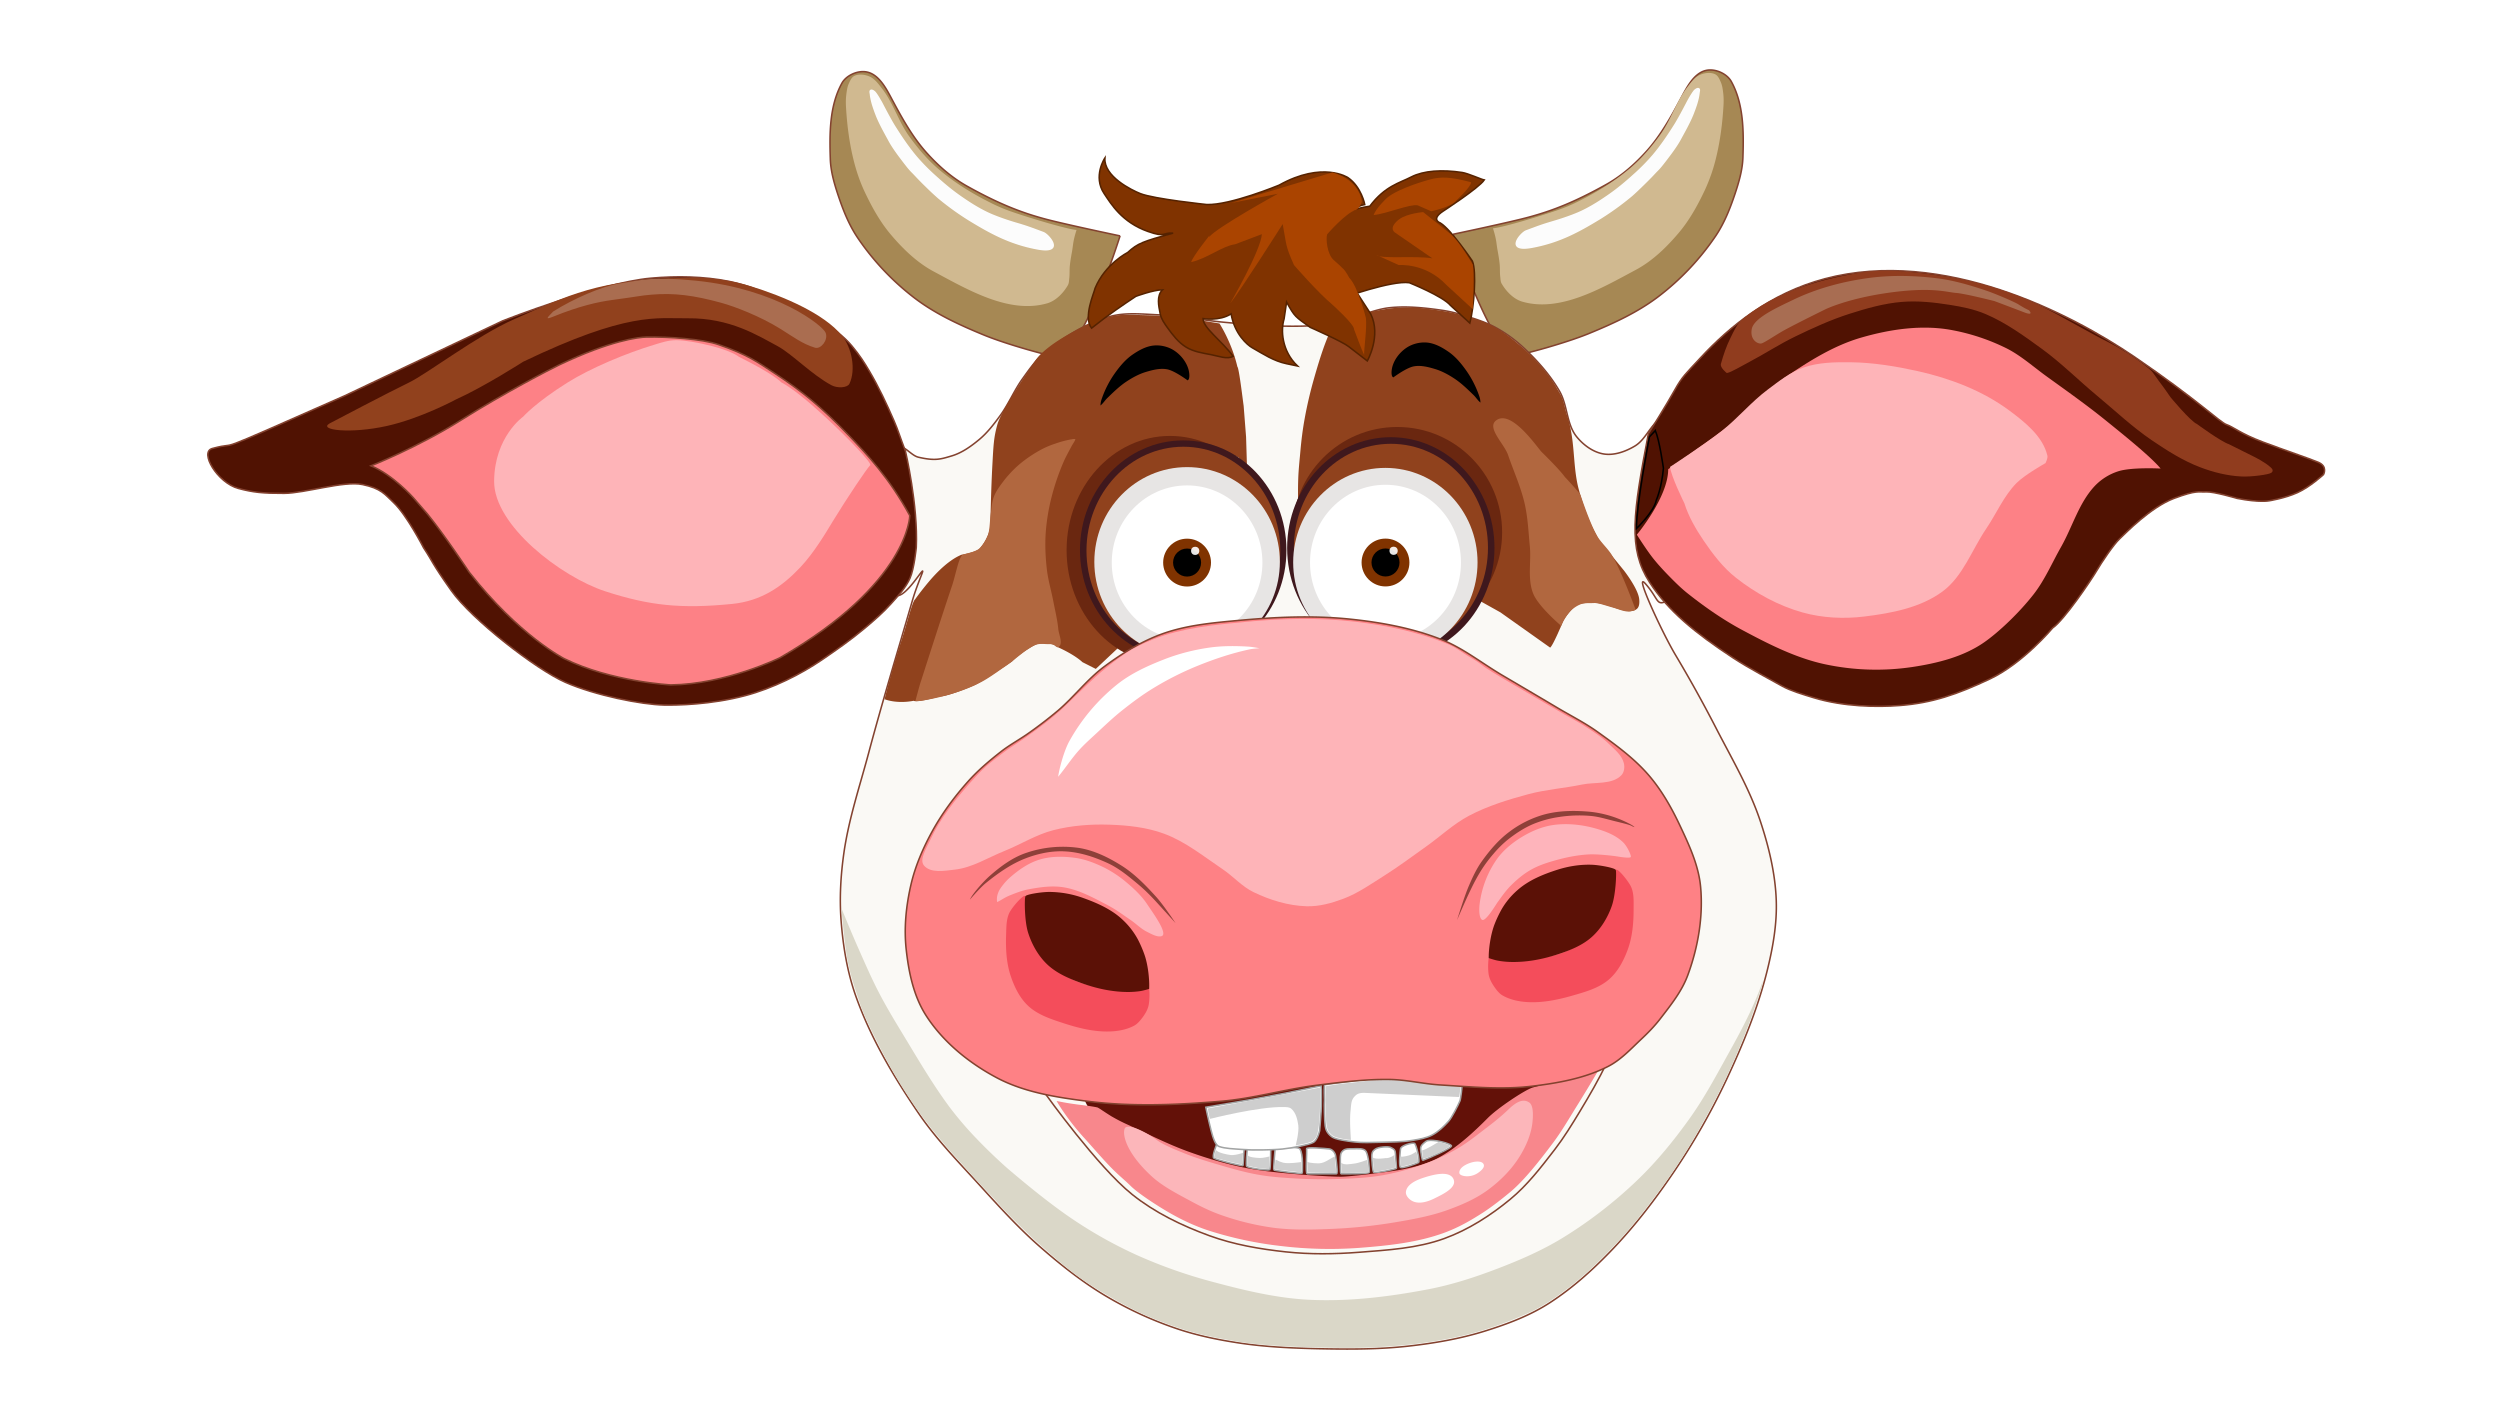 
  <svg
    xmlns="http://www.w3.org/2000/svg"
    xmlnsXlink="http://www.w3.org/1999/xlink"
    xmlSpace="preserve"
    viewBox="0 0 1600 900"
  >
    <defs>
      <radialGradient
        xlinkHref="#a"
        id="d"
        cx="652.26"
        cy="-445.69"
        r="111.24"
        fx="652.26"
        fy="-445.69"
        gradientTransform="translate(773.28 414.1)scale(.173)"
        gradientUnits="userSpaceOnUse"
      ></radialGradient>
      <radialGradient
        xlinkHref="#b"
        id="c"
        cx="651.33"
        cy="-202.69"
        r="111.24"
        fx="651.33"
        fy="-202.69"
        gradientTransform="translate(765.26 407.9)scale(.186)"
        gradientUnits="userSpaceOnUse"
      ></radialGradient>
      <radialGradient
        xlinkHref="#a"
        id="f"
        cx="652.26"
        cy="-445.69"
        r="111.24"
        fx="652.26"
        fy="-445.69"
        gradientTransform="translate(645.72 417.5)scale(.173)"
        gradientUnits="userSpaceOnUse"
      ></radialGradient>
      <radialGradient
        xlinkHref="#b"
        id="e"
        cx="651.33"
        cy="-202.69"
        r="111.24"
        fx="651.33"
        fy="-202.69"
        gradientTransform="translate(637.7 411.29)scale(.186)"
        gradientUnits="userSpaceOnUse"
      ></radialGradient>
      <linearGradient id="a">
        <stop offset="0" stopColor="#cf5f02"></stop>
        <stop offset="1" stopColor="#454545" stopOpacity="0"></stop>
      </linearGradient>
      <linearGradient id="b">
        <stop offset="0" stopColor="#ff8000"></stop>
        <stop offset="1" stopColor="#b35700" stopOpacity="0"></stop>
      </linearGradient>
    </defs>
    <path
      fill="#fff"
      d="m717.48 149.92-24.74 62.8 256.5-2.1-17.34-62.39z"
    ></path>
    <path
      fill="#a68854"
      stroke="#83422f"
      strokeWidth="4"
      d="M716.85 150.98s-36.25-7.61-48.64-11c-13.95-3.8-28.33-9.09-49.48-20.93-9.82-5.5-18.5-13.19-26-21.6-8.6-9.67-15.03-21.14-21.15-32.53-3.82-7.1-8.51-17.06-16.71-18.82-5.74-1.24-13.25 2.04-16.07 7.19-7.97 14.54-7.92 32.1-7.4 48.42.25 8.1 2.6 16.05 5.17 23.72 3.13 9.34 6.86 18.67 12.38 26.82a165.1 165.1 0 0 0 36.37 38.49c13.34 10.17 28.89 17.3 44.4 23.68 15.52 6.37 42.3 13.53 48.22 14.38s23.47-29.6 38.9-77.82z"
    ></path>
    <path
      fill="#d0b990"
      d="M546.78 48.58c-1.82.9-2.73 3.09-3.56 4.94-1 2.22-1.3 4.71-1.6 7.13-.32 2.6-.33 5.25-.18 7.86.64 10.98 2 21.98 4.55 32.67 1.76 7.4 4.16 14.7 7.4 21.57 4.6 9.76 9.92 19.38 16.92 27.6 7.74 9.1 16.64 17.72 27.17 23.36 22.2 11.9 48.55 27.41 72.74 20.41 5.5-1.6 10.27-6.49 13.2-11.55.77-1.33.73-3 .92-4.52.31-2.6.09-5.23.34-7.82.3-3.1.85-6.15 1.4-9.2.84-4.65.52-6.33 2.9-13.85-6.07-.55-27.4-6.87-40.75-11.42a107 107 0 0 1-11.53-4.66c-12.6-6.08-24.81-13.39-35.52-22.41-7.33-6.17-13.63-13.59-19.24-21.36-6.89-9.53-10.23-21.38-17.45-30.66-2.28-2.93-4.62-6.26-8.03-7.72-2.97-1.26-6.78-1.78-9.68-.37"
    ></path>
    <path
      fill="#fcfcfc"
      stroke="#fcfcfc"
      strokeWidth="0.5"
      d="M557.13 60.26c.47 4.63 2.1 9.1 3.77 13.45 2.2 5.67 6.38 12.92 8.19 16.3 2.6 4.85 6.82 10.28 9.34 13.6 4.68 6.12 4.75 5.67 7.26 8.38a188 188 0 0 0 6.97 7.1 171 171 0 0 0 7.97 7.45 178 178 0 0 0 19.6 14.16c13.54 8.25 26.01 15.25 43.8 18.54 17.8 3.3 7.08-9.07 3.75-10.31-8.45-3.15-10.32-3.9-17.95-6.13-3.63-1.07-12.23-3.83-17.98-6.6-6.24-2.99-12.1-6.76-17.75-10.75-5.36-3.77-10.4-8-15.25-12.4a131 131 0 0 1-12.41-12.57c-5.15-6.13-9.66-12.8-13.91-19.59-3.02-4.82-8.22-14.95-8.22-14.95s-2.85-5.23-4.34-6.88c-.4-.44-1.85-1.64-2.68-1.14-.66.41-.24 1.56-.16 2.34z"
    ></path>
    <path
      fill="#a68854"
      stroke="#83422f"
      strokeWidth="4"
      d="M930.02 149.92s36.25-7.61 48.64-11c13.96-3.8 28.34-9.08 49.48-20.93 9.82-5.5 18.5-13.18 26-21.6 8.6-9.66 15.03-21.14 21.16-32.53 3.81-7.1 8.5-17.05 16.7-18.82 5.74-1.23 13.25 2.04 16.07 7.2 7.98 14.53 7.92 32.1 7.4 48.41-.25 8.1-2.6 16.05-5.17 23.73-3.13 9.33-6.86 18.66-12.38 26.81a165.1 165.1 0 0 1-36.37 38.49c-13.33 10.18-28.89 17.3-44.4 23.68-15.52 6.38-42.3 13.54-48.22 14.38-5.92.85-23.47-29.6-38.9-77.82z"
    ></path>
    <path
      fill="#d0b990"
      d="M1097.7 47.53c1.82.88 2.73 3.08 3.56 4.93 1 2.22 1.3 4.71 1.6 7.13.31 2.6.33 5.25.18 7.87-.64 10.97-2 21.97-4.55 32.67a111 111 0 0 1-7.4 21.57c-4.6 9.76-9.92 19.37-16.92 27.59-7.74 9.1-16.64 17.73-27.17 23.37-22.2 11.89-48.55 27.4-72.74 20.4-5.5-1.59-10.27-6.49-13.2-11.54-.77-1.33-.73-3-.92-4.53-.31-2.59-.09-5.22-.34-7.82-.3-3.09-.85-6.15-1.4-9.2-.84-4.64-.52-6.32-2.9-13.85 6.07-.55 27.4-6.87 40.75-11.42 3.92-1.34 8.05-2.98 11.52-4.65 12.62-6.09 24.82-13.4 35.53-22.42 7.33-6.17 13.63-13.59 19.24-21.35 6.89-9.54 10.23-21.39 17.45-30.67 2.28-2.93 4.62-6.26 8.03-7.71 2.97-1.27 6.78-1.79 9.68-.37"
    ></path>
    <path
      fill="#fcfcfc"
      stroke="#fcfcfc"
      strokeWidth="0.5"
      d="M1087.35 59.2c-.47 4.63-2.1 9.11-3.78 13.45-2.2 5.67-6.37 12.92-8.18 16.3-2.6 4.85-6.82 10.28-9.34 13.6-4.68 6.12-4.75 5.67-7.26 8.39a186 186 0 0 1-6.97 7.08c-2.6 2.54-5.73 5.58-7.97 7.46a178 178 0 0 1-19.6 14.17c-13.54 8.24-26.02 15.25-43.8 18.54-17.8 3.29-7.08-9.08-3.75-10.32 8.45-3.15 10.32-3.89 17.95-6.13 3.63-1.07 12.23-3.82 17.98-6.59 6.24-3 12.1-6.77 17.75-10.76 5.36-3.77 10.4-8 15.25-12.4a130 130 0 0 0 12.41-12.57c5.15-6.13 9.66-12.8 13.91-19.58 3.02-4.82 8.22-14.96 8.22-14.96s2.84-5.23 4.34-6.88c.4-.43 1.85-1.64 2.68-1.13.66.4.24 1.55.16 2.33z"
    ></path>
    <g strokeWidth="4">
      <path
        fill="#faf9f5"
        stroke="#83422f"
        strokeWidth="2"
        d="M819.83 208.71c-12.08-.18-24.14-1.35-36.17-2.44-13.92-1.26-27.69-4.19-41.65-4.75-10.57-.42-21.52-1.77-31.72 1.06-15.38 4.26-29.53 13.12-41.87 23.26-5.56 4.57-9.74 10.65-13.95 16.5-5.4 7.49-8.92 16.23-14.38 23.68-3.99 5.44-8.14 10.9-13.32 15.22-5.3 4.41-11.16 8.62-17.77 10.57-6.79 2.01-10.38 3.32-21.23.8-4.96-1.15-9.71-8.9-13.98-6.13-26.42 17.13-28.99 80.76-.63 94.48 6.45 3.12 20.37-22.7 16.78-13.48-3.53 9.04-4.66 12.2-6.52 18.65-9.68 33.44-18.95 63.82-27.54 95.98-5.64 21.1-12.66 41.96-15.76 63.58-2.06 14.39-2.92 29.07-1.82 43.56 1.26 16.48 4 33.1 9.56 48.66 9.47 26.53 24.08 51.2 39.95 74.48 11.3 16.59 25.44 31.07 38.96 45.9 12.35 13.56 24.69 27.24 38.48 39.34 13.25 11.61 27.16 22.68 42.3 31.71a239.2 239.2 0 0 0 44.82 20.73c13.1 4.5 26.76 7.34 40.45 9.41 16.96 2.57 34.18 3.33 51.33 3.7 19.17.4 38.45.46 57.51-1.7 16.57-1.87 33.16-4.72 49.06-9.72 14.35-4.5 28.72-9.9 41.32-18.11 14.4-9.39 26.5-20.27 38.09-32.17 15.14-15.54 28.5-32.85 40.7-50.8a436 436 0 0 0 34.26-60.05c10.45-22.31 19.93-45.33 25.87-69.24 3.64-14.66 6.36-29.85 5.85-44.95-.59-17.24-4.72-34.38-10.15-50.75-6.94-20.89-18.27-40.06-28.34-59.63a866 866 0 0 0-25.97-46.82c-9-15.12-27.12-54.64-19.18-45.55 7.94 9.08 6.94 13.62 12.16 11.59 38.08-14.77 42.1-99.08 8.46-122.22-3.58-2.47-8.32 2.93-11.84 5.5-6.2 4.52-9.05 12.98-15.65 16.91-5.87 3.5-13.12 6.15-19.88 5.08-6.75-1.08-13.02-5.7-17.33-11-6.57-8.06-5.8-20.19-11-29.18-5.97-10.31-14.06-19.42-22.74-27.58a88.8 88.8 0 0 0-18.24-13.23c-5.87-3.2-12.32-5.25-18.7-7.25a95 95 0 0 0-14.65-3.6c-11.3-1.66-22.87-2.94-34.24-1.79-7.89.8-15.34 4.05-23.03 5.98-6.51 1.65-12.93 3.86-19.58 4.79-8.95 1.25-18.05 1.15-27.08 1.02z"
      ></path>
      <path
        fill="#90421d"
        d="M566.11 447.52s4.25-17.46 10.66-37.14c3.87-11.9 7.08-25.35 8.87-26.79 0 0 3.66-5.17 8.8-11.28 5.73-6.8 13.54-14.35 21-17.3 0 0 7.35-1.06 11.16-3.52 0 0 6.04-6.09 7.23-14.76 0 0 .3-21.46 1.34-40.1.65-11.74.85-16.56 3.02-24.5.82-3.03 2.33-5.84 3.76-8.63 2.3-4.5 5.01-8.79 7.68-13.08 2.61-4.2 5.34-8.32 8.14-12.38 2.66-3.84 4.88-8.08 8.24-11.32 6.85-6.62 15.3-11.48 23.71-15.96a98.5 98.5 0 0 1 18.02-7.35 46.8 46.8 0 0 1 8.82-1.75c4.46-.44 8.97-.14 13.46-.02 7.66.2 15.32.47 22.94 1.25 9.23.94 23.62 3.53 27.5 4.14 0 0 7.86 12.04 11.46 27.69 1.05.63 3.6 22.41 4.01 24.95l1.56 19.98.52 17.16-.37 4.63-4.86-8.6s-17.27-7.77-22.73-8.6c0 0-12.4-3.13-21.83-.07 0 0-10.77-.82-21.04 7.1 0 0-12.53 5.84-17.54 14.8 0 0-11.8 16.23-15.02 28.34 0 0-6.2 31.93 12.03 61.83l11.67 10.47 2.33 3.2-19.34 18.19-8.57-4.33s-4.33-4.45-16.07-9.73c0 0-2.11-2.96-11.63-2.12-2.54-.2-15.22 8.46-17.34 11.42 0 0-17.76 12.06-23.68 15.02 0 0-16.29 7.19-22.63 7.4 0 0-14.17 4.01-16.7 2.75 0 0-9.67 2.21-18.58-1z"
      ></path>
      <path
        fill="#b1673f"
        d="M677.46 414.08c-1.14.75-2.42-1.34-3.75-1.66-.98-.24-2-.16-3-.17-2.34-.03-4.74-.4-6.99.2-2.17.56-4.07 1.94-5.97 3.14-2.22 1.4-4.24 3.1-6.31 4.7-1.3 1.01-2.5 2.11-3.8 3.1a127 127 0 0 1-5.36 3.83c-4.6 3.15-9.1 6.5-14 9.15a91.6 91.6 0 0 1-12.6 5.52 137 137 0 0 1-17.24 4.93c-4.15.9-10.32 2.17-12.6 1.9 0 0 2.76-10.65 3.7-13.12 0 0 12.94-40.57 19.77-60.74 2.26-6.66 4.41-19 7-19.9 2.55-.9 6.8-1.5 9.69-3.34 1.11-.7 1.94-1.81 2.76-2.85.8-1 1.44-2.12 2.07-3.24.3-.56.56-1.15.83-1.73.3-.67.65-1.33.84-2.04 1.09-4.14.91-8.51 1.55-12.74.57-3.72.68-7.58 2.02-11.09 1.32-3.47 3.57-6.56 5.82-9.52a71 71 0 0 1 10.36-11.1 83.4 83.4 0 0 1 14.59-9.83 55 55 0 0 1 8.35-3.49 63 63 0 0 1 10.15-2.75c.94-.15 2.32-.47 2.85-.17.1.78-1.7 3.13-2.5 4.7-1.8 3.45-3.74 6.83-5.24 10.4a150 150 0 0 0-7.27 21.28 131.7 131.7 0 0 0-3.91 23.32c-.54 7.91-.18 15.9.74 23.79.8 6.86 2.83 13.51 4.12 20.3 1.13 5.9 2.6 11.77 3.18 17.76.36 3.8 3.34 9.35.15 11.46"
      ></path>
      <path
        fill="#90421d"
        d="M830.82 322.02s-.26-7.57.07-16.14c.23-6.02.97-12.58 1.36-17.15.6-6.9 1.46-13.8 2.7-20.62a267 267 0 0 1 5.97-25.66c2.9-10.16 5.94-20.34 10.2-30 .77-1.75 1.32-3.79 2.77-5.04 2.28-1.95 5.15-2.1 8.45-3.11 4.53-1.38 10.4-3.85 14.51-4.65 3.85-.74 8.3-1.64 11.78-2.13 3.76-.53 7.58-.62 11.37-.73 6.53-.2 14 .84 20.92 1.87a128 128 0 0 1 16.87 3.54c6.35 1.84 12.76 3.82 18.57 6.96 6.6 3.58 12.5 8.42 18.17 13.34 4.43 3.85 8.52 8.1 12.3 12.58 3.36 3.97 6.65 8.15 9.15 12.64 1 1.8 2.27 3.7 3.16 5.55 2.02 4.14 2.42 8.73 3.94 13.07a68 68 0 0 1 2.32 9.28c2.35 12.33 1.78 25.44 4.94 37.33 2.43 9.16 6.28 20.4 10.65 28.14 1.31 2.33 2 4.44 3.55 5.96 0 0 11.79 14.36 14.8 18.09 0 0 8.74 11.17 9.7 17.89.31 2.26.29 5.23-1.47 6.7-2.73 2.27-7.09 1.32-10.65.34-5.2-1.41-10.33-3.88-15.76-4.13-4.6-.2-9.58-.4-13.62 2.29 0 0-6.77 7.26-7.52 10.25 0 0-5.98 14.5-7.92 16l-31.85-22.58-14.2-7.92s15.24-15.1 1.19-67.59c0 0-11.52-20.63-29.6-28.85 0 0-11.52-10.02-32.16-5.84 0 0-19.88-3.73-37.98 19.14l-11.96 13.46z"
      ></path>
      <path
        fill="#b1673f"
        d="M998.6 400.05s-13.9-11.83-17.27-19.96c-3.9-9.42-1.26-20.35-2.24-30.5-.89-9.1-1.26-18.3-3.3-27.22-2.43-10.67-7.06-20.73-10.6-31.1-2.55-7.4-13.9-17.48-7.66-22.21 9.32-7.08 24.9 15.3 28.88 19.97 0 0 11.67 11.36 15.03 16.15 0 0 8.9 9.42 10.1 11.66 0 0 5.86 17.78 10.46 25.87 2.69 4.73 7.12 8.3 9.87 13 6.33 10.85 14.95 34.59 14.95 34.59s-2.87 1.11-4.38 1.11c-3.52 0-6.84-1.66-10.23-2.58-2.95-.8-5.85-1.74-8.79-2.53-.34-.1-.68-.22-1.03-.26-1.09-.15-2.2-.1-3.3-.06-2.44.1-5-.16-7.3.69a19.2 19.2 0 0 0-7.36 5.16c-2.58 2.83-5.56 8.77-5.72 9.98z"
      ></path>
      <path
        fill="#dad7c8"
        d="M538.49 581.24s1.03 12.08 2.9 26.79c1.73 13.64 5.98 24.83 8.5 32.71 2.82 8.82 6.81 16.64 10.8 24.69 5.6 11.25 11.55 22.37 18.38 32.92a306 306 0 0 0 16.25 22.98c2.6 3.33 5.98 7.17 8.63 10.46 5.04 6.25 10.45 11.63 15.74 17.69a404 404 0 0 0 14.9 16.02c2.6 2.66 5.03 5.6 7.64 8.45 3.36 3.67 6.82 6.9 10.22 10.28 2.77 2.74 5.85 5.75 8.7 8.4 1.96 1.81 3.85 3.46 5.28 4.73 3.96 3.52 15.15 13.55 23.38 19.49 8.3 6 17.16 11.22 26.1 16.22a198 198 0 0 0 18.31 9.16c10.6 4.43 21.12 8.3 32.27 11.2 7.95 2.07 16.45 3.52 24.51 4.96 10.91 1.94 22.33 2.68 33.4 3.29 9.08.5 18.26.63 27.32.86 14.83.38 32.61-.15 48.8-1.86 11.44-1.2 24.12-3.2 35.9-5.96 14.17-3.32 27.81-8.25 41.05-14.12 9.63-4.26 18.27-10.2 26.54-16.55 11.42-8.75 21.72-18.94 31.55-29.44 9.18-9.83 17.46-20.48 25.49-31.27a369 369 0 0 0 19.5-28.76 518 518 0 0 0 23.79-44 463 463 0 0 0 14.45-33.94c3.11-8.04 5.71-16.32 8.54-24.42.48-1.4.84-4.59.84-4.59-1.49 4.92-4.26 11.64-6.81 17.28-4.35 9.6-9.35 18.87-14.46 28.08-8.09 14.57-15.91 29.4-25.62 42.95-10.15 14.18-21.27 27.82-33.9 39.85a282.7 282.7 0 0 1-47.34 36.48c-13.1 8-27.32 14.18-41.66 19.66-14.37 5.5-29.13 10.3-44.24 13.2-25 4.78-50.65 7.94-76.07 6.73-21.2-1.02-42.12-6.14-62.62-11.65a317 317 0 0 1-48.13-17.07 281.4 281.4 0 0 1-39.15-21.74c-15.4-10.17-32.87-24.66-43.73-33.95a341 341 0 0 1-20.02-19.32 220 220 0 0 1-16.67-19.54c-11.08-14.95-20.45-31.1-30.1-47-5.27-8.67-10.5-17.38-15.18-26.39-4.5-8.66-8.4-17.62-12.36-26.54-4.03-9.07-6.8-15.76-11.62-27.42"
      ></path>
    </g>
    <path d="M760.04 243.42s-8.2-6.14-13.05-7.06c-4.48-.84-9.21.37-13.58 1.68-4.48 1.34-8.66 3.63-12.55 6.21-4.46 2.96-8.32 6.76-12.16 10.48-1.57 1.52-2.5 3.24-4.41 4.81.12-2.33.5-3.41 1.09-5.03a64.7 64.7 0 0 1 8-15.45c3.17-4.47 6.77-8.84 11.27-11.98 4.22-2.93 9.07-5.62 14.19-5.98 4.4-.32 9.14.9 12.8 3.36 4.1 2.74 7.54 7.05 8.93 11.77.68 2.3 1.15 6.54-.53 7.19M891.75 241.53s8.19-6.13 13.05-7.05c4.48-.85 9.21.37 13.58 1.68 4.47 1.34 8.66 3.63 12.55 6.21 4.46 2.96 8.32 6.75 12.16 10.48 1.56 1.51 2.5 3.24 4.4 4.81-.11-2.33-.5-3.42-1.08-5.03a64.7 64.7 0 0 0-8-15.45c-3.17-4.47-6.77-8.85-11.28-11.98-4.21-2.93-9.06-5.62-14.18-5.99-4.4-.31-9.14.91-12.81 3.37-4.1 2.74-7.53 7.05-8.93 11.77-.68 2.3-1.15 6.54.54 7.18"></path>
    <ellipse
      cx="748.83"
      cy="352.1"
      fill="#6a2710"
      rx="66.21"
      ry="73.11"
    ></ellipse>
    <ellipse
      cx="757.25"
      cy="352.08"
      fill="#3f181d"
      rx="66.07"
      ry="70.22"
    ></ellipse>
    <ellipse
      cx="757.36"
      cy="352.41"
      fill="#90421d"
      rx="62.01"
      ry="66.5"
    ></ellipse>
    <ellipse
      cx="759.74"
      cy="359.6"
      fill="#e7e5e4"
      rx="59.37"
      ry="60.65"
    ></ellipse>
    <ellipse cx="759.74" cy="360.06" fill="#fff" rx="48.21" ry="49.4"></ellipse>
    <g transform="scale(-1 1)">
      <ellipse
        cx="-894.24"
        cy="340.71"
        fill="#6a2710"
        rx="67.12"
        ry="67.44"
      ></ellipse>
      <ellipse
        cx="-890.12"
        cy="350.66"
        fill="#3f181d"
        rx="66.35"
        ry="70.86"
      ></ellipse>
      <ellipse
        cx="-890.19"
        cy="350.53"
        fill="#90421d"
        rx="62.11"
        ry="66.5"
      ></ellipse>
      <ellipse
        cx="-886.63"
        cy="359.92"
        fill="#e7e5e4"
        rx="59"
        ry="60.47"
      ></ellipse>
      <ellipse
        cx="-886.72"
        cy="360.01"
        fill="#fff"
        rx="48.3"
        ry="49.76"
      ></ellipse>
    </g>
    <path
      fill="#501202"
      stroke="#83412f"
      strokeWidth="2"
      d="M135.85 287.04c21.17-5.68-9 7.71 84.52-33.64l101.55-48.15s61.93-24.3 94.62-27.22c16.3-1.45 33.75-1.24 50.15 2.06 12.79 2.58 25.04 7.75 36.67 13.66 14.93 7.59 31.96 15.72 41.9 27.71 5.12 6.17 7.8 10.42 11.1 16.01 6.05 10.25 11.12 21.07 15.86 31.98 2.74 6.3 3.86 10.49 7.26 19.29 0 0 8.18 34.72 6.94 61.57 0 0-1.29 13.58-4.01 19.71-2.69 6.05-7.39 11.03-11.79 15.98-5.21 5.86-10.93 10.81-17.19 16.07-8.76 7.37-18.74 14.32-27.64 20.38-12.94 8.83-30.98 18.05-48.95 22.79-22.13 5.83-43.82 6.15-51.84 6-14.53-.28-44.24-6.23-63.18-14.57-18.93-8.33-59.97-40.3-72.93-58.58-12.96-18.29-11.74-18.37-17.77-27.45 0 0-10.8-21.07-19.27-29.03-5.56-5.24-7.86-8.99-19.84-11.5s-36.9 5.6-50.22 5.63c-13.31.04-19.73-.58-29.18-3.12-13.47-3.6-25.18-23.33-16.76-25.58z"
    ></path>
    <path
      fill="#91411d"
      d="M329.01 204.32c34.47-15.21 53.7-25.62 109.88-26.54 0 0 19.9-1.27 41.5 5.38 21.65 6.65 46.98 17.67 58.35 31.5 6.61 8.05 9.05 22.13 4.94 30.87-1.32 2.78-7.76 3-11.42 1.08-12.48-6.57-25.47-20.22-34.73-25.16-12.6-6.72-30.15-18-57.4-17.75-20.02.2-38.28-4.32-105.25 27.78 0 0-25 16.05-42.9 24.08 0 0-22.46 12.18-44.44 17.07-23.17 5.15-44.18 2.65-36.58-1.64 0 0 38.5-20.27 50.54-26.03 12.03-5.77 43.52-30.05 67.51-40.64"
    ></path>
    <path
      fill="#aa6d50"
      d="M354.01 199.38c12.57-8 31.24-16.2 42.29-17.9 14.42-2.23 20.74-4.72 49.07-1.85 51.85 5.25 81.18 28.7 83.03 33.33s-3.05 10.71-6.8 9.57c-8.06-2.46-13.48-6.65-21.96-11.95-13.23-8.25-29.54-14.45-37.91-16.75-17.73-4.87-30.25-6.48-44.75-5.25-7.56.64-7.33 1.02-24.7 3.34-9.78 1.3-21.62 3.98-38.57 10.86-5.84 2.37-2.45-.41.3-3.4"
    ></path>
    <path
      fill="#fd8186"
      stroke="#83422f"
      strokeWidth="2"
      d="M237.45 298.12s29.76-11.74 57.52-29.2c27.23-17.15 57.27-32.7 62.95-35.4 33-15.7 50.79-17.7 55.65-17.79 14.19-.26 35.79 1.17 46.27 4.8 18.4 6.37 24.6 10.9 36.23 18.56 17.13 11.27 29.43 21.13 47.14 39.53 11.74 12.2 26.02 27.36 39.06 51.36 0 0-.43 43.44-83.15 91.01 0 0-34.8 17.03-69.83 17.35 0 0-38.09-1.96-68.2-16.8 0 0-28.92-14.73-60.79-55.33 0 0-15.89-23.98-26.78-37.28-1.48-1.8-9.12-10.51-9.12-10.51s-12.98-14.62-26.95-20.3z"
    ></path>
    <path
      fill="#feb4b8"
      d="M334.79 266.7s-18.34 12.87-18.55 41.24c-.22 28.37 42.99 61.33 71.14 70.5 28.16 9.16 48.45 11.34 81.19 8.07 18.63-1.86 31.94-11.03 43.62-23.42 9.05-9.6 16.6-22.57 20.76-29.4 9.6-15.7 21.83-33.82 24-36 1.23-1.23-13.91-17.1-28.66-30.73-11.52-10.66-21.47-18.62-28.3-22.3 0 0-4.56-5.18-27.1-16.3 0 0-4.96-4.44-23.53-8.37-2.73-.58-10.61-2.19-16.14-2.27-5.46-.08-10.08 1.58-13.88 2.72-18.75 5.6-41.62 15.29-56.18 24.43-20.52 12.88-28.37 21.82-28.37 21.82z"
    ></path>
    <path
      fill="#501202"
      stroke="#83422f"
      strokeWidth="1.5"
      d="M1054.96 277.56s11.63-18.49 16.94-28.06c4.63-8.36 6.8-10.15 16.65-20.75 18.47-19.86 44.33-41.07 79.36-50.35 75.54-20.02 157.4 22.22 198.15 50 40.74 27.77 54.78 41.97 58.95 43.36 4.16 1.39 8.8 5.71 23.14 11.11 14.36 5.4 29.17 10.34 35.5 12.96 6.33 2.63 3.4 7.88 3.4 7.88s-8.5 7.87-16.67 11.57c-8.18 3.7-18.21 5.25-18.21 5.25s-6.18 1.23-20.37-1.55c0 0-15.13-4.47-19.91-4.16-4.78.3-5.71-1.4-20.53 4.16-14.81 5.56-31.01 22.23-34.87 25.93s-11.27 14.66-14.82 20.68-20.68 31.33-27.93 36.26c0 0-18.83 22.53-39.97 32.57-21.14 10.03-37.4 15.53-57.77 17.1-14.87 1.15-36.22.82-55.17-4.96-6.82-2.09-14.9-4.43-20.45-7.57-7.1-4.03-20.71-11.04-31.42-18.09-24.05-15.82-41.25-29.82-53.17-48.12-14.11-21.69-10.54-44.58-.83-95.22z"
    ></path>
    <path
      fill="none"
      stroke="#000"
      strokeOpacity="0.22"
      strokeWidth="1.5"
      d="m1059.36 275.64-3.71 3.93s-8.52 43.87-8.3 58.7c0 0 11.35-10.9 12.66-18.1 0 0 3.5-7.86 4.58-20.52 0 0-2.62-18.77-5.23-24z"
    ></path>
    <path
      fill="#903c1e"
      stroke="#903c1e"
      strokeWidth="1.5"
      d="M1101.86 233.03c1.63-5.84 3.44-11.23 6.06-16.46 2.14-4.3 4.12-9.04 7.83-12.1 20.2-16.61 47.08-24.63 72.84-29.16 17.87-3.14 36.46-.83 54.42 1.8 16.4 2.4 32.6 6.75 48.08 12.67 17.84 6.82 34.15 17.1 51 26.06 6.62 3.53 10.84 5.23 19.69 10.9 4.54 2.9 13.8 9.42 15.56 11.91 6.68 9.48 4.58 6 11.35 15.82 0 0 12.76 15.5 17.13 17.35 0 0 15.27 11.24 20.62 12.99l15.72 7.85s7.42 3.6 10.9 6.99c0 0 1.86 1.42.33 2.5-1.52 1.1-12.54 2.62-18.87 2.3-8.98-.45-17.91-2.69-26.3-5.9-10.94-4.17-20.98-10.55-30.66-17.12-12.46-8.45-23.46-18.87-35.03-28.49-11.93-9.9-22.93-20.99-35.47-30.11-11.41-8.3-23.02-16.73-36-22.26-7.4-3.15-15.42-4.76-23.36-6-10.04-1.59-20.31-2.68-30.45-1.86-11.48.93-22.74 4.13-33.71 7.64-12.02 3.84-23.57 9.12-34.92 14.62-10.07 4.88-19.46 11.05-29.36 16.26-4.6 2.42-11.56 6.55-13.96 6.98 0 0-4-3.19-3.44-5.18z"
    ></path>
    <path
      fill="#a86d52"
      d="M1121.12 210.6c1.28-7.17 16.84-14.05 26.62-18.76 14.68-7.09 30.8-11.44 46.93-13.75 14.83-2.13 30.08-1.82 44.95 0 10.5 1.28 20.75 4.3 30.78 7.64 7.27 2.42 19.17 7.69 21.17 8.94 7.88 4.95 6.54 3.06 7.64 4.8 0 0 1.96 2.62-3.71.44a4636 4636 0 0 0-19-7.2s-18.76-4.8-24.65-5.24c-5.9-.44-15.28-3.93-42.34-.22s-41.25 10.7-41.25 10.7-17.59 8.63-26.19 13.31c-4.95 2.7-12.44 7.86-14.62 8.51-2.18.66-7.6-2-6.33-9.16z"
    ></path>
    <path
      fill="#fd8186"
      d="M1067.65 300.3s28.87-19.86 42.6-30.73c11.23-8.9 20.63-20.12 32.47-28.2 15.06-10.25 30.95-20.24 48.45-25.3 18.65-5.41 38.98-8.4 58.06-4.81a133.2 133.2 0 0 1 34.87 11.63c9.38 4.72 17.29 11.91 25.8 18.05 12.65 9.13 25.4 18.13 37.54 27.94 12.19 9.85 29.24 23.57 35.35 30.99 0 0-18.45-1-27.06 1.74a35.8 35.8 0 0 0-14.84 9.17c-10.34 10.83-14.43 26.26-21.82 39.28-5.78 10.17-10.4 21.14-17.6 30.35-9.07 11.61-22.21 24.18-31.73 30.76-13.28 9.2-29.86 13.3-45.83 15.71a156.9 156.9 0 0 1-55.87-1.74c-18.62-4-36.01-12.85-52.81-21.83-12.4-6.62-24.03-14.73-35.05-23.46-4.27-3.38-8.14-7.24-11.95-11.12-3.7-3.78-7.3-7.67-10.56-11.82-3.67-4.68-8.41-12.1-10.1-14.7 0 0 20.08-24.01 20.08-41.9z"
    ></path>
    <path
      fill="#feb4b8"
      d="M1154.4 235.16c9.57-3.29 20.05-3.43 30.17-3.31 14.44.16 29.37 2.68 42.94 5.7 20.72 4.64 41.45 12.55 58.5 25.22 10.1 7.51 21.52 16.63 24.33 28.91.36 1.58-1.2 4.7-1.2 4.7s-13.37 7.48-18.66 12.87c-8.17 8.32-12.77 19.5-19.32 29.14-9.16 13.49-14.82 30.46-27.93 40.15-14.1 10.42-32.69 13.91-50.1 16.04-13.09 1.6-26.79.94-39.5-2.61-15.4-4.32-29.98-12.26-42.55-22.16-8.27-6.5-14.82-15.08-20.73-23.78-5.04-7.42-9.82-15.72-12.33-23.9 0 0-8.64-17.42-9.19-23.32 0 0 22.68-14.77 33.27-23.16 10.23-8.13 18.67-18.4 29.13-26.23 7.26-5.43 14.6-11.32 23.17-14.26"
    ></path>
    <path
      fill="#631108"
      d="m694.58 694.6 315.67-21.22-69.86 63.65s-91.08 41.92-111.78 32.08c-20.7-9.83-111.77-40.88-125.75-53.3-13.97-12.42-8.28-21.21-8.28-21.21"
    ></path>
    <path
      fill="#fff"
      stroke="#a2a4a4"
      strokeWidth="1.5"
      d="m795.56 745.9.7-10.81-17.71-2.4s-3.03 7.48-1.69 8.48c1.56 1.16 18.65 5.44 18.7 4.72z"
    ></path>
    <path
      fill="#cfcfcf"
      d="m794.98 745.18.58-7.37s-6.08 2.13-9 1.23c0 0-7.24-1.04-8.47-3.24l-1.16 4.98s4.7 1.37 9.35 2.56c3.88.98 7.73 1.81 8.7 1.84"
    ></path>
    <path
      fill="#fff"
      stroke="#a2a4a4"
      strokeWidth="1.5"
      d="M812.57 748.6c.66-.25.71-13.25.71-13.25l-15.07.26s-1.06 10.52-.26 10.93c2.68 1.38 13.3 2.58 14.62 2.07z"
    ></path>
    <path
      fill="#cfcfcf"
      d="m812.22 748.32.27-8.19s-4.06 1.05-6.13.98c-2.7-.1-7.18-.46-7.9-1.82l-.32 6.78 6.87 1.43z"
    ></path>
    <path
      fill="#fff"
      stroke="#a2a4a4"
      strokeWidth="1.5"
      d="M833.46 750.74s.84-12.16-1.55-15.4c0 0-.84-2.26-15.85.14 0 0-1.23 13.2-.77 13.39.45.2 18.04 2.71 18.17 1.87z"
    ></path>
    <path
      fill="#cfcfcf"
      d="M832.88 750.36v-6.67s-4.29.68-7.7.71c-3.2.04-4.33 0-8.92-2.32l-.46 6.33z"
    ></path>
    <path
      fill="#fff"
      stroke="#a2a4a4"
      strokeWidth="1.5"
      d="M855.33 751.23c1.1-.07-.15-8.63-.55-11.53-.27-1.99-2.12-4.17-4.11-4.39-2.59-.28-14.62-1.33-14.46-.1.31 2.4-.8 15.6.37 16.02z"
    ></path>
    <path
      fill="#cfcfcf"
      d="m855.24 750.77-1-10.7c-3.57 1.74-6.23 4.2-9.98 4.48 0 0-6.58 0-7.6-1.1l.2 7.05z"
    ></path>
    <path
      fill="#fff"
      stroke="#a2a4a4"
      strokeWidth="1.5"
      d="M876.28 750.31c.33-.9-.28-10.25-1.92-13.26-1.34-2.45-5.6-1.81-8.5-1.83-2.19-.02-4.83-.21-6.41 1.28-1.58 1.5-1.65 2.65-1.65 6.31 0 0-.18 8.14.46 8.42 0 0 17.6.25 18.02-.92z"
    ></path>
    <path
      fill="#cfcfcf"
      d="m875.96 750.5-.82-8.28s-5.27 2.16-8.74 2.51c-2.12.22-6.22 1.15-8.05-.6l.23 6.6z"
    ></path>
    <path
      fill="#fff"
      stroke="#a2a4a4"
      strokeWidth="1.5"
      d="M893.75 747.64s-.4-6.59-.71-9.7c-.16-1.67-.52-2.46-3.17-3.63-1.54-.67-7.9-.37-9.9 1.3-1.22 1.02-2.2 1.48-1.97 5.6 0 0 .26 8.92 1.33 9.21 1.65.45 14.46-2.2 14.42-2.78z"
    ></path>
    <path
      fill="#cfcfcf"
      d="m893.07 747.28-.67-8.08s-2.98 2.23-5.57 1.97c0 0-6.25 1-8.13-.3 0 0 .33 9 .92 9.2l6.44-1.18a67 67 0 0 0 7.01-1.6z"
    ></path>
    <path
      fill="#fff"
      stroke="#a2a4a4"
      strokeWidth="1.5"
      d="M896.31 735.5s-1.36 11.11.1 11.7c1.53.63 10.08-2.44 11.43-3.2 1.15-.65-1.42-11.76-2.56-12.26-1.38-.6-8.97 1.34-8.97 3.75z"
    ></path>
    <path
      fill="#cfcfcf"
      d="M907.57 743.73s-.08-2.21-.27-3.3c-.2-1.18-.92-3.47-.92-3.47s-2.2 1.83-4.85 2.56c0 0-3.84 1.1-5.03.64v6.58l5.03-1.18z"
    ></path>
    <path
      fill="#fff"
      stroke="#a2a4a4"
      strokeWidth="1.5"
      d="M909.21 735.48c.11 2.04.88 7.3 1.42 7.11 3.32-1.16 19.51-8.15 18.24-9.38-1.34-1.3-5.1-2.28-8.27-2.9 0 0-6.21-1.17-7.9.12-2.08 1.6-3.62 2.72-3.49 5.05z"
    ></path>
    <path
      fill="#cfcfcf"
      d="m910.18 736.16.38 5.58s5.07-1.45 9.15-3.4c3.9-1.86 8.26-4.46 8.43-4.97 0 0-1.79-1.39-7.54-2.49 0 0-9 5.57-10.42 5.28"
    ></path>
    <path
      fill="none"
      stroke="#83422f"
      strokeWidth="4"
      d="M669.23 700.29s33.3 46.52 55.37 64.17c14.58 11.66 31.87 20 49.42 26.39 15.65 5.7 32.33 8.57 48.9 10.35 15.52 1.67 31.27 1.46 46.83.26 18.38-1.42 37.27-2.5 54.6-8.8 15.37-5.58 29.54-14.7 42.17-25.1 11.01-9.06 19.82-20.59 28.53-31.89 5.92-7.69 11.01-16 16.04-24.32 5.98-9.9 12.48-21.05 16.77-30.37"
    ></path>
    <path
      fill="#f8878c"
      stroke="#f8878c"
      strokeWidth="4"
      d="M677.21 705.33s6.12 10.6 16.77 22.3c6.04 6.63 12.31 14.07 18.12 19.93 4.28 4.33 8.25 7.48 11.98 11.18 4.59 4.54 17.27 12.94 26.67 18.17 7.41 4.12 15.2 7.67 23.27 10.28a240 240 0 0 0 45.88 9.77 260.3 260.3 0 0 0 50.2 1.16c18.38-1.42 37.3-3.38 54.44-9.76 8.94-3.33 16.5-7.68 24.57-12.9 5.94-3.85 13.21-9.65 17.37-13.15 8.97-7.55 18.83-20.22 27.1-31.24 5.73-7.64 10.47-15.97 15.53-24.06a960 960 0 0 0 12.54-20.73s-37.2 9.05-41.04 10.39c-5.06 1.77-21.75 12.84-28.12 19.26-8.89 8.95-20.05 19.36-32.2 25.78-7.74 4.09-17.9 6.42-25.08 7.67-7.25 1.26-30.5 4.16-37 4.22-5.79.05-39.52-1.7-58.92-5.23-13.05-2.38-25.85-6.18-38.33-10.66-13.9-4.98-27.07-11.82-40.5-17.95a106 106 0 0 1-9.42-4.91c-5-3.08-8.2-5.48-8.97-5.64-7-1.45-13.54-1.55-24.86-3.88z"
    ></path>
    <path
      fill="#fcb6ba"
      d="M737.06 752.83c7.03 6.47 16.53 11.27 25.31 16.03 6.28 3.4 12.75 6.55 19.5 8.88a168.5 168.5 0 0 0 33.12 8.02c11.97 1.56 24.15 1.26 36.22.78a329 329 0 0 0 40.88-4.14c11.62-1.94 23.34-4.02 34.42-8.02 9.13-3.3 18.25-7.24 26.04-13.03 7.81-5.8 14.92-12.94 20.04-21.22 4.2-6.78 7.53-14.53 8.25-22.48.37-4.04.57-10.13-2.05-11.99-3.88-2.74-8.22-.57-13.14 4.14-5.88 5.65-11.33 9.74-14.27 11.98-5.6 4.26-11.63 9.16-17.98 12.92a124 124 0 0 1-19.4 9.32 162.6 162.6 0 0 1-28.46 8.02c-10.31 1.86-20.85 2.25-31.31 2.58-8.97.29-17.96.04-26.91-.51-7.45-.46-14.91-1.02-22.25-2.33-8.94-1.6-17.69-4.15-26.4-6.73-7.24-2.14-14.49-4.36-21.47-7.24-5.95-2.46-12.67-5.06-17.34-8.54-4.72-3.53-15.44-9.6-19.27-7.86-2.5 1.13-2.74 13.74 16.47 31.42"
    ></path>
    <path
      fill="#fff"
      d="M910.4 753.97c-4.35 1.46-10.1 4.22-10.61 8.78-.3 2.6 2.34 5.24 4.76 6.22 4.22 1.72 9.45.03 13.54-2 5.13-2.57 14.3-6.73 12.25-12.08-2.38-6.22-13.63-3.03-19.94-.92M942.05 743.9c2.45-.66 6.5-1.04 7.5 1.29.87 2.02-1.85 4.24-3.65 5.49a12.23 12.23 0 0 1-8.6 2.01c-1.27-.2-3.2-.73-3.3-2.01-.26-3.5 4.67-5.85 8.05-6.77z"
    ></path>
    <path
      fill="#fff"
      stroke="#a2a4a4"
      strokeWidth="2"
      d="M771.72 708.64s1.57 7.76 3.39 14.87c1.22 4.8 2.75 9.44 5.06 10.23 4.03 1.4 9.41 1.5 14.15 1.87 4.56.35 9.15.46 13.73.35 3.88-.1 8.94-.18 12.79-.59 6.75-.72 17-2.79 19.33-4.08 0 0 2.6-.55 4.4-7.53 0 0 1.16-13.88 1.06-15.62 0 0 .19-11.62-.09-13.26l-23.6 4.88-21.37 3.98z"
    ></path>
    <path
      fill="#cecece"
      d="m772.89 709.44 71.88-13.39s.64 18.7-1.3 28.02c-.31 2.57-1.26 4.53-3.17 6.1-.3.24-1.3.62-1.98.86-2.11.75-4.9 1.26-9.08 2.04 0 0 2.26-8.57 1.67-12.85-.54-3.85-1.59-8.24-4.58-10.7-1.23-1.02-3.07-.97-4.66-1.01-16-.43-47.41 7.61-47.41 7.61z"
    ></path>
    <path
      fill="#fff"
      stroke="#a2a4a4"
      strokeWidth="2"
      d="M847.74 694.24s36.59-5.13 42.17-4.58c2.56-.55 42.54 3.2 45.92 4.3-.09 1.28-.91 9.33-1.46 10.61-1.46 3.4-5.31 10.87-7.32 13.08-3.1 3.42-6.47 6.67-10.52 8.79-3.81 1.98-8.2 2.69-12.44 3.38-6.93 1.14-14.02 1.08-21.04 1.24-5.46.12-10.96.42-16.38-.23-4.87-.59-12.2-1.61-14.36-3.3-3.06-2.39-3.84-4.48-4.2-7.04-.38-2.62-.74-14.18-.46-16.56 0 0-.37-8.87.09-9.7z"
    ></path>
    <path
      fill="#cecece"
      d="M848.33 695.23s-.45 23.78 1.26 27.35c.43.9-.05 1.08 2.31 3.38.5.5.68.66 1.74 1.26.95.53 2.36.82 3.8 1.22a36 36 0 0 0 7.13 1.08s-.37-6.33-.46-9.4c-.15-5.56.12-7.94.28-9.5.4-4.1.37-6.46 2.38-8.7 1.44-1.61 2.83-2.61 6.86-2.47l60.24 2.65 1.12-7.38s-25.55-3.35-38.4-3.96a110 110 0 0 0-13.95.11c-5.16.4-13 1.65-19.39 2.25-7.59.73-12.5 1.71-14.92 2.11"
    ></path>
    <path
      fill="#fe8185"
      stroke="#83422f"
      strokeWidth="3"
      d="M792.68 397.08c-16.3 1.5-32.96 2.97-48.4 8.45-13.35 4.75-25.7 12.36-37.11 20.77-11.1 8.16-19.54 19.48-30.01 28.44a275 275 0 0 1-18.37 14.16c-5.89 4.23-12.36 7.64-18.08 12.1-7.45 5.82-14.74 11.98-21.04 19.03-8.75 9.78-16.68 20.46-23 31.96-5.9 10.75-10.88 22.2-13.64 34.15-3.12 13.46-4.57 27.6-3.08 41.35 1.6 14.67 4.74 29.98 12.7 42.4 10.86 16.96 27.56 30.47 45.35 39.9 17.63 9.35 38.16 12.5 57.95 15.01 28.33 3.61 57.2 2.36 85.66 0 20.72-1.73 40.88-7.75 61.52-10.29 15.3-1.88 30.7-3.88 46.13-3.66 10.91.16 21.65 2.86 32.54 3.52 19.54 1.19 39.3 3.15 58.73.8 16.6-2 33.64-5.01 48.54-12.6 8.23-4.17 14.67-11.23 21.4-17.55 4.3-4.04 8.45-8.29 12.05-12.96 6.7-8.7 13.8-17.52 17.62-27.82 6.62-17.85 9.98-37.56 8.26-56.52-1.26-13.96-7.47-27.17-13.46-39.84-5.37-11.34-11.71-22.45-19.92-31.93-9.32-10.76-21.05-19.28-32.62-27.56-8.11-5.8-17.09-10.3-25.66-15.4-11.74-6.98-23.52-13.9-35.3-20.83-13.04-7.67-25.08-17.42-39.17-22.96-18.52-7.27-38.47-10.9-58.25-12.95-23.66-2.46-47.66-1.36-71.34.83z"
    ></path>
    <path
      fill="#feb4b8"
      d="M782.47 556.27c-12.1-8.13-23.71-17.61-37.38-22.67-11.11-4.12-23.24-5.42-35.09-5.81-11.97-.4-24.16.54-35.77 3.5-11.08 2.82-20.95 9.16-31.56 13.4-10.42 4.18-20.37 10.6-31.52 11.86-6.63.75-15.58 2.47-19.84-2.66-3.12-3.77 1.67-11.06 3.95-16.09 6.23-13.78 16.51-26.49 25.98-37.2 2.75-3.13 6.68-7.3 9.8-10.06 3.6-3.19 6.8-5.48 10.58-8.44 4.63-3.64 9.77-6.56 14.57-9.97 4.45-3.17 8.9-6.36 13.2-9.74 3.19-2.5 6.3-5.09 9.33-7.8 3.49-3.12 6.74-6.5 10.14-9.72 5.28-4.98 10.65-10.43 15.93-14.85 4.97-4.15 9.92-8.1 15.17-11.64 5.91-3.98 11.88-6.7 18.49-9.35 18.06-7.21 38.91-9.16 58.75-11.03 23.2-2.18 46.77-2.8 69.92-.11 19.91 2.32 39.9 6.43 58.5 13.9 6.5 2.6 11.32 6.77 18.14 10.63 2.92 1.65 5.34 3.87 8.11 5.66 5.45 3.55 11.12 6.75 16.71 10.07 4.33 2.56 8.68 5.08 13.02 7.62 6.66 3.9 13.31 7.81 20 11.68 4.15 2.41 8.46 4.56 12.49 7.18 5.25 3.41 10.67 6.72 15.17 11.07 3.9 3.77 8.79 7.53 10.02 12.8.59 2.55.22 5.8-1.6 7.66-6.02 6.18-16.74 4.2-25.18 5.95-11.38 2.37-23.1 3.14-34.33 6.16-13 3.5-26.04 7.5-37.94 13.77-10.03 5.29-18.37 13.28-27.62 19.82-8.67 6.12-17.15 12.54-26.13 18.2-8.75 5.5-17.3 11.64-27 15.24-7.42 2.77-15.39 4.95-23.32 4.7-11.68-.35-23.35-3.94-33.87-9.02-7.41-3.57-13-10.12-19.82-14.71"
    ></path>
    <path
      fill="#fff"
      d="M800 415.54c-11.66 2.47-23.06 6.3-34.1 10.81a197 197 0 0 0-27.4 13.84c-7.22 4.36-14 9.42-20.6 14.68-5.59 4.47-10.78 9.41-16.03 14.29-3.82 3.55-7.75 7.01-11.24 10.89-4.84 5.37-9.05 11.88-13.4 17.07.4-3.62 3.29-15.7 7.08-22.65a123.3 123.3 0 0 1 30.15-36.01c8.93-7.28 19.7-12.2 30.44-16.4 9.42-3.7 19.36-6.23 29.38-7.63 8.16-1.14 16.5-1.08 24.72-.59 2.39.15 7.1 1.04 7.1 1.04s-4.1.24-6.1.66"
    ></path>
    <path
      fill="#8e4039"
      d="M743.25 580.76c-6.73-7.48-10.24-11.02-16.02-15.8-5.63-4.67-11.43-9.38-18.06-12.46-8.82-4.1-18.42-7.23-28.13-7.64-8.34-.36-16.85 1.48-24.64 4.48-9.34 3.6-17.73 9.54-25.51 15.85-3.79 3.07-10.12 10.55-10.12 10.55 1.08-2.95 7.9-11 12.95-15.42 6.73-5.88 14.2-11.42 22.65-14.34a72.3 72.3 0 0 1 33.44-3.41c9.93 1.42 19.37 6.03 27.87 11.37 8.47 5.3 15.57 12.66 22.29 20.06 4.67 5.15 12.38 16.79 12.38 16.79-5.46-6.05-4.46-4.88-9.1-10.03"
    ></path>
    <path
      fill="#feb4bb"
      d="M646.76 572.87c3.7-1.48 7.45-2.95 11.36-3.68 7.45-1.4 15.24-2.55 22.72-1.3 10 1.66 19.17 6.8 28.16 11.48 5.22 2.72 9.97 6.27 14.83 9.6 3.43 2.35 6.4 5.45 10.12 7.32 2.9 1.45 6.48 3.56 9.28 2.9 2.65-.61.83-4.97-2.02-9.8-2.3-3.88-5.26-8.06-7.13-10.85-3.52-5.27-8.25-9.71-13.1-13.78a72.2 72.2 0 0 0-14.84-9.78c-5.83-2.81-12.05-5.18-18.48-6.01-7.48-.98-15.4-1-22.6 1.25-7.05 2.2-13.35 6.66-18.88 11.55-2.84 2.52-6.12 6.64-7.08 8.92-1.47 3.5-1.03 5.15-1 6.6 2.22-.75 4-2.55 8.66-4.42"
    ></path>
    <path
      fill="#f44d5b"
      d="M656.07 574.41c0 .69.48 8.28 1.51 16.22.6 4.57 1.57 7.65 2.82 10.9a40.6 40.6 0 0 0 8.72 13.7c4.94 5.08 11.23 8.81 17.61 11.86 4.35 2.09 9.14 3.15 13.83 4.28 5.46 1.3 10.99 2.67 16.6 2.86 6.02.2 17.03-1.53 17.97-1.9.66-.24.83 7.94-.17 11.71-.79 2.95-2.54 5.62-4.42 8.02-1.34 1.71-2.87 3.42-4.8 4.43-4.83 2.56-10.52 3.54-15.98 3.66-9.72.23-19.46-2.16-28.7-5.17-8.09-2.64-16.72-5.37-22.96-11.15-5.48-5.08-8.95-12.26-11.3-19.36-2.74-8.3-3.2-17.32-2.9-26.06.2-5.28 0-11.17 2.88-15.6 3.32-5.12 9.34-11.11 9.3-8.98z"
    ></path>
    <path
      fill="#5b1106"
      d="M656.2 573.66c.37-1.26 10.2-2.82 15.44-2.82a64.9 64.9 0 0 1 21.87 3.97c9.1 3.26 18.36 7.43 25.3 14.15a48.5 48.5 0 0 1 9.46 12.33 75 75 0 0 1 4.08 9.38c2.4 6.66 3.4 16.2 3.11 22.23 0 0-3.6 1.07-5.44 1.37-2.6.42-5.79.61-7.85.61-10.58 0-20.8-2.32-30.53-5.87-7.8-2.83-15.8-6.32-21.74-12.1-5.56-5.4-9.56-12.59-11.9-19.98-2.36-7.41-2.37-21.37-1.8-23.27"
    ></path>
    <path
      fill="#f44d5b"
      d="M1034.22 557.58c-.01.68-.78 8.25-2.09 16.14a43.9 43.9 0 0 1-3.2 10.8 40.6 40.6 0 0 1-9.21 13.38c-5.12 4.89-11.54 8.4-18.03 11.22-4.43 1.92-9.25 2.82-13.98 3.77-5.5 1.12-11.07 2.28-16.69 2.27-6.02-.02-16.96-2.14-17.9-2.54-.64-.27-1.1 7.9-.24 11.7.68 2.98 2.34 5.7 4.13 8.17 1.28 1.76 2.75 3.52 4.64 4.6 4.74 2.73 10.38 3.92 15.84 4.24 9.7.58 19.52-1.46 28.86-4.14 8.18-2.35 16.9-4.76 23.35-10.32 5.66-4.88 9.38-11.93 11.98-18.93 3.04-8.2 3.83-17.2 3.83-25.94 0-5.3.42-11.17-2.3-15.7-3.14-5.24-8.94-11.44-8.98-9.3z"
    ></path>
    <path
      fill="#5b1106"
      d="M1034.13 556.82c-.33-1.28-10.1-3.19-15.34-3.38-7.4-.27-14.94.93-22 3.18-9.2 2.94-18.61 6.77-25.8 13.24a48.4 48.4 0 0 0-9.89 11.98 75 75 0 0 0-4.41 9.23c-2.64 6.57-3.99 16.06-3.91 22.1 0 0 3.56 1.2 5.39 1.56 2.57.52 5.76.82 7.83.9 10.56.38 20.86-1.58 30.72-4.77 7.89-2.55 16-5.75 22.16-11.31 5.75-5.2 10-12.24 12.6-19.54 2.63-7.33 3.14-21.28 2.65-23.19"
    ></path>
    <path
      fill="#8e4039"
      d="M932.52 588.86s5.7-13.34 8.92-19.84a127 127 0 0 1 6.66-12.22c2.37-3.7 5-7.23 7.9-10.54a68.4 68.4 0 0 1 9.03-8.9c4.8-3.79 10-7.24 15.6-9.7a69 69 0 0 1 17.28-4.8 84 84 0 0 1 20.15-.66c4.9.44 9.66 1.89 14.43 3.1 4.16 1.07 11.28 2.6 12.36 3.66l1.22.4c-.56-1.04-6.62-3.99-10.22-5.36a69.2 69.2 0 0 0-17.8-4.43c-9.72-.92-19.8-.89-29.25 1.57a66.9 66.9 0 0 0-22.69 11.12c-7.02 5.2-12.82 12.06-17.89 19.19-3.35 4.73-5.8 10.06-8.1 15.38-3.09 7.13-7.6 22.03-7.6 22.03"
    ></path>
    <path
      fill="#feb4bb"
      d="M947 578.3a64.16 64.16 0 0 1 10.52-27.76c4.13-6.06 10.05-10.94 16.3-14.78 6.23-3.8 13.23-6.78 20.45-7.78 9.23-1.27 18.9-.12 27.84 2.51 6.14 1.8 12.5 4.35 16.99 8.9 2.38 2.43 5.12 8.31 4.58 9.12-.59.86-6.35.01-8.41-.35-2.07-.35-12.44-1.67-18.67-1.32-7.58.42-15.1 2.02-22.4 4.13-5.13 1.48-10.27 3.24-14.88 5.94-4.7 2.74-8.92 6.36-12.75 10.23-3.07 3.1-6.07 7.5-8.1 10.28-.97 1.32-7.35 12.12-9.75 11.34-1.87-.61-2.34-5.55-1.73-10.46z"
    ></path>
    <g transform="translate(.4 5.2)">
      <circle cx="886.32" cy="354.81" r="15.31" fill="#803300"></circle>
      <circle cx="886.32" cy="354.81" r="15.31" fill="url(#c)"></circle>
      <circle cx="886.32" cy="354.81" r="15.31" fill="url(#d)"></circle>
      <circle cx="886.32" cy="354.79" r="8.97"></circle>
      <circle
        cx="891.51"
        cy="347.3"
        r="2.63"
        fill="#fff"
        opacity="0.9"
      ></circle>
    </g>
    <g transform="translate(.98 1.86)">
      <circle cx="758.75" cy="358.2" r="15.31" fill="#803300"></circle>
      <circle cx="758.75" cy="358.2" r="15.31" fill="url(#e)"></circle>
      <circle cx="758.75" cy="358.2" r="15.31" fill="url(#f)"></circle>
      <circle cx="758.75" cy="358.18" r="8.97"></circle>
      <circle
        cx="763.94"
        cy="350.69"
        r="2.63"
        fill="#fff"
        opacity="0.9"
      ></circle>
    </g>
    <path
      fill="#803300"
      stroke="#520"
      strokeWidth="2"
      d="M859.46 190.64s31.2-11.3 42.5-9.69c0 0 21.53 8.62 26.37 14.54l12.37 11.3c2.7-10.23 4.44-32.97 1.62-39.7 0 0-13.45-20.04-20.45-24.35 0 0-6.45-2.15 1.62-7.53 0 0 22.99-14.91 26.42-20.03-1.47-.2-10.37-4.22-14.1-4.79-12.82-1.94-24.69-1.23-32.63 2.88-7.36 3.82-16.82 5.79-26.5 18.7 0 0-22.06 2.7-32.82 14.54-.54 3.77.54 28.52 15.6 44.13z"
    ></path>
    <path
      fill="#803300"
      stroke="#520"
      strokeWidth="2"
      d="M875.07 231s9.14-16.14 2.15-30.13l-18.83-29.07s-15.07-9.15-10.76-22.6c0 0 15.6-16.68 25.82-18.3 0 0-2.15-11.3-10.76-17.22 0 0-16.14-10.77-44.12 4.84 0 0-31.2 12.92-46.27 12.38 0 0-33.65-3.5-42.5-7-5.57-2.2-23.5-11.01-22.67-22.8 0 0-7.88 11.73-.47 22.8 4.44 6.62 11.3 18.3 27.98 24.22 11.62 4.13 9.15.54 16.14 1.08-19.37 5.38-22.6 6.46-29.05 12.38 0 0-14.4 7.25-20.86 22.86-.85 3.67-7.66 18.58-2.28 25.58 10.76-8.61 21.04-15.5 28.36-20.36 0 0 10.97-4.1 17.07-4.21-3.97 3.91-2.49 10.3-1.5 15.34.64 3.31 2.72 6.23 4.69 8.97 3.34 4.65 7 9.41 11.88 12.4 4.76 2.92 10.55 3.8 16.03 4.83 4.63.86 10.31 3.2 14.08 1.05-7-9.69-19.27-18.21-19.27-24.14 0 0 10.44 1.81 17.98-3.03 2.15 12.91 10.48 19.98 13.45 21.65 7.23 4.09 13.78 8.54 22.06 10.26l6.99 1.46c-10.22-9.7-10.76-23.15-8.6-30.14l1.6-10.77c5.39 9.69 5.39 9.15 15.07 16.15 0 0 20.85 9.18 24.75 12.38z"
    ></path>
    <path
      fill="#a40"
      d="M774.13 150.63s-10.66 13.32-11.8 17.12c10.27-2.28 19.79-10.27 28.16-11.42l17.12-6.47c-.77 10.66-20.32 44.37-20.32 44.37 6.46-7.99 33.63-50.83 33.63-50.83 2.66 14.08 1.52 13.32 7.23 26.25 0 0 15.22 17.51 24.35 25.12 0 0 14.45 12.94 14.07 15.99 0 0 5.33 14.36 6.47 16.4-.2-3.32 1.9-17.16 1.14-23.63 0 0-4.94-20-10.64-25.72 0 0-2.02-3.86-3.58-5.5-1.93-2.02-3.27-3.07-6.44-5.93-4.23-3.82-5.03-13.6-4.17-16.37 0 0 11.89-13.88 18.73-15.78 0 0 2-.93 3.53-5.11 0 0-.81-13.5-18.8-18.78l-64.96 19.62 30.03-5.97s-38.8 21.3-44.13 27.78M915.96 135.2s13.18-2.68 16.14-6.99c0 0 9.41-8.61 9.41-11.57-13.18-3.5-19.37-3.77-26.9-1.62 0 0-19.1 5.12-26.9 11.57 0 0-7 6.46-8.6 11.04 8.33-.8 23.4-7.27 28.24-6.2zM942.59 197.9s1.07-23.94 0-28.52c0 0-8.61-15.07-14.26-19.64l-17.49-14s-10.22.81-15.33 4.58c0 0-7 4.84-2.96 8.34l24.21 16.69c-11.57-1.89-33.16.6-35.8-2.16 0 0 7.82 3.5 14.28 6.46 0 0 16.95-1.61 30.4 12.65z"
    ></path>
  </svg>

